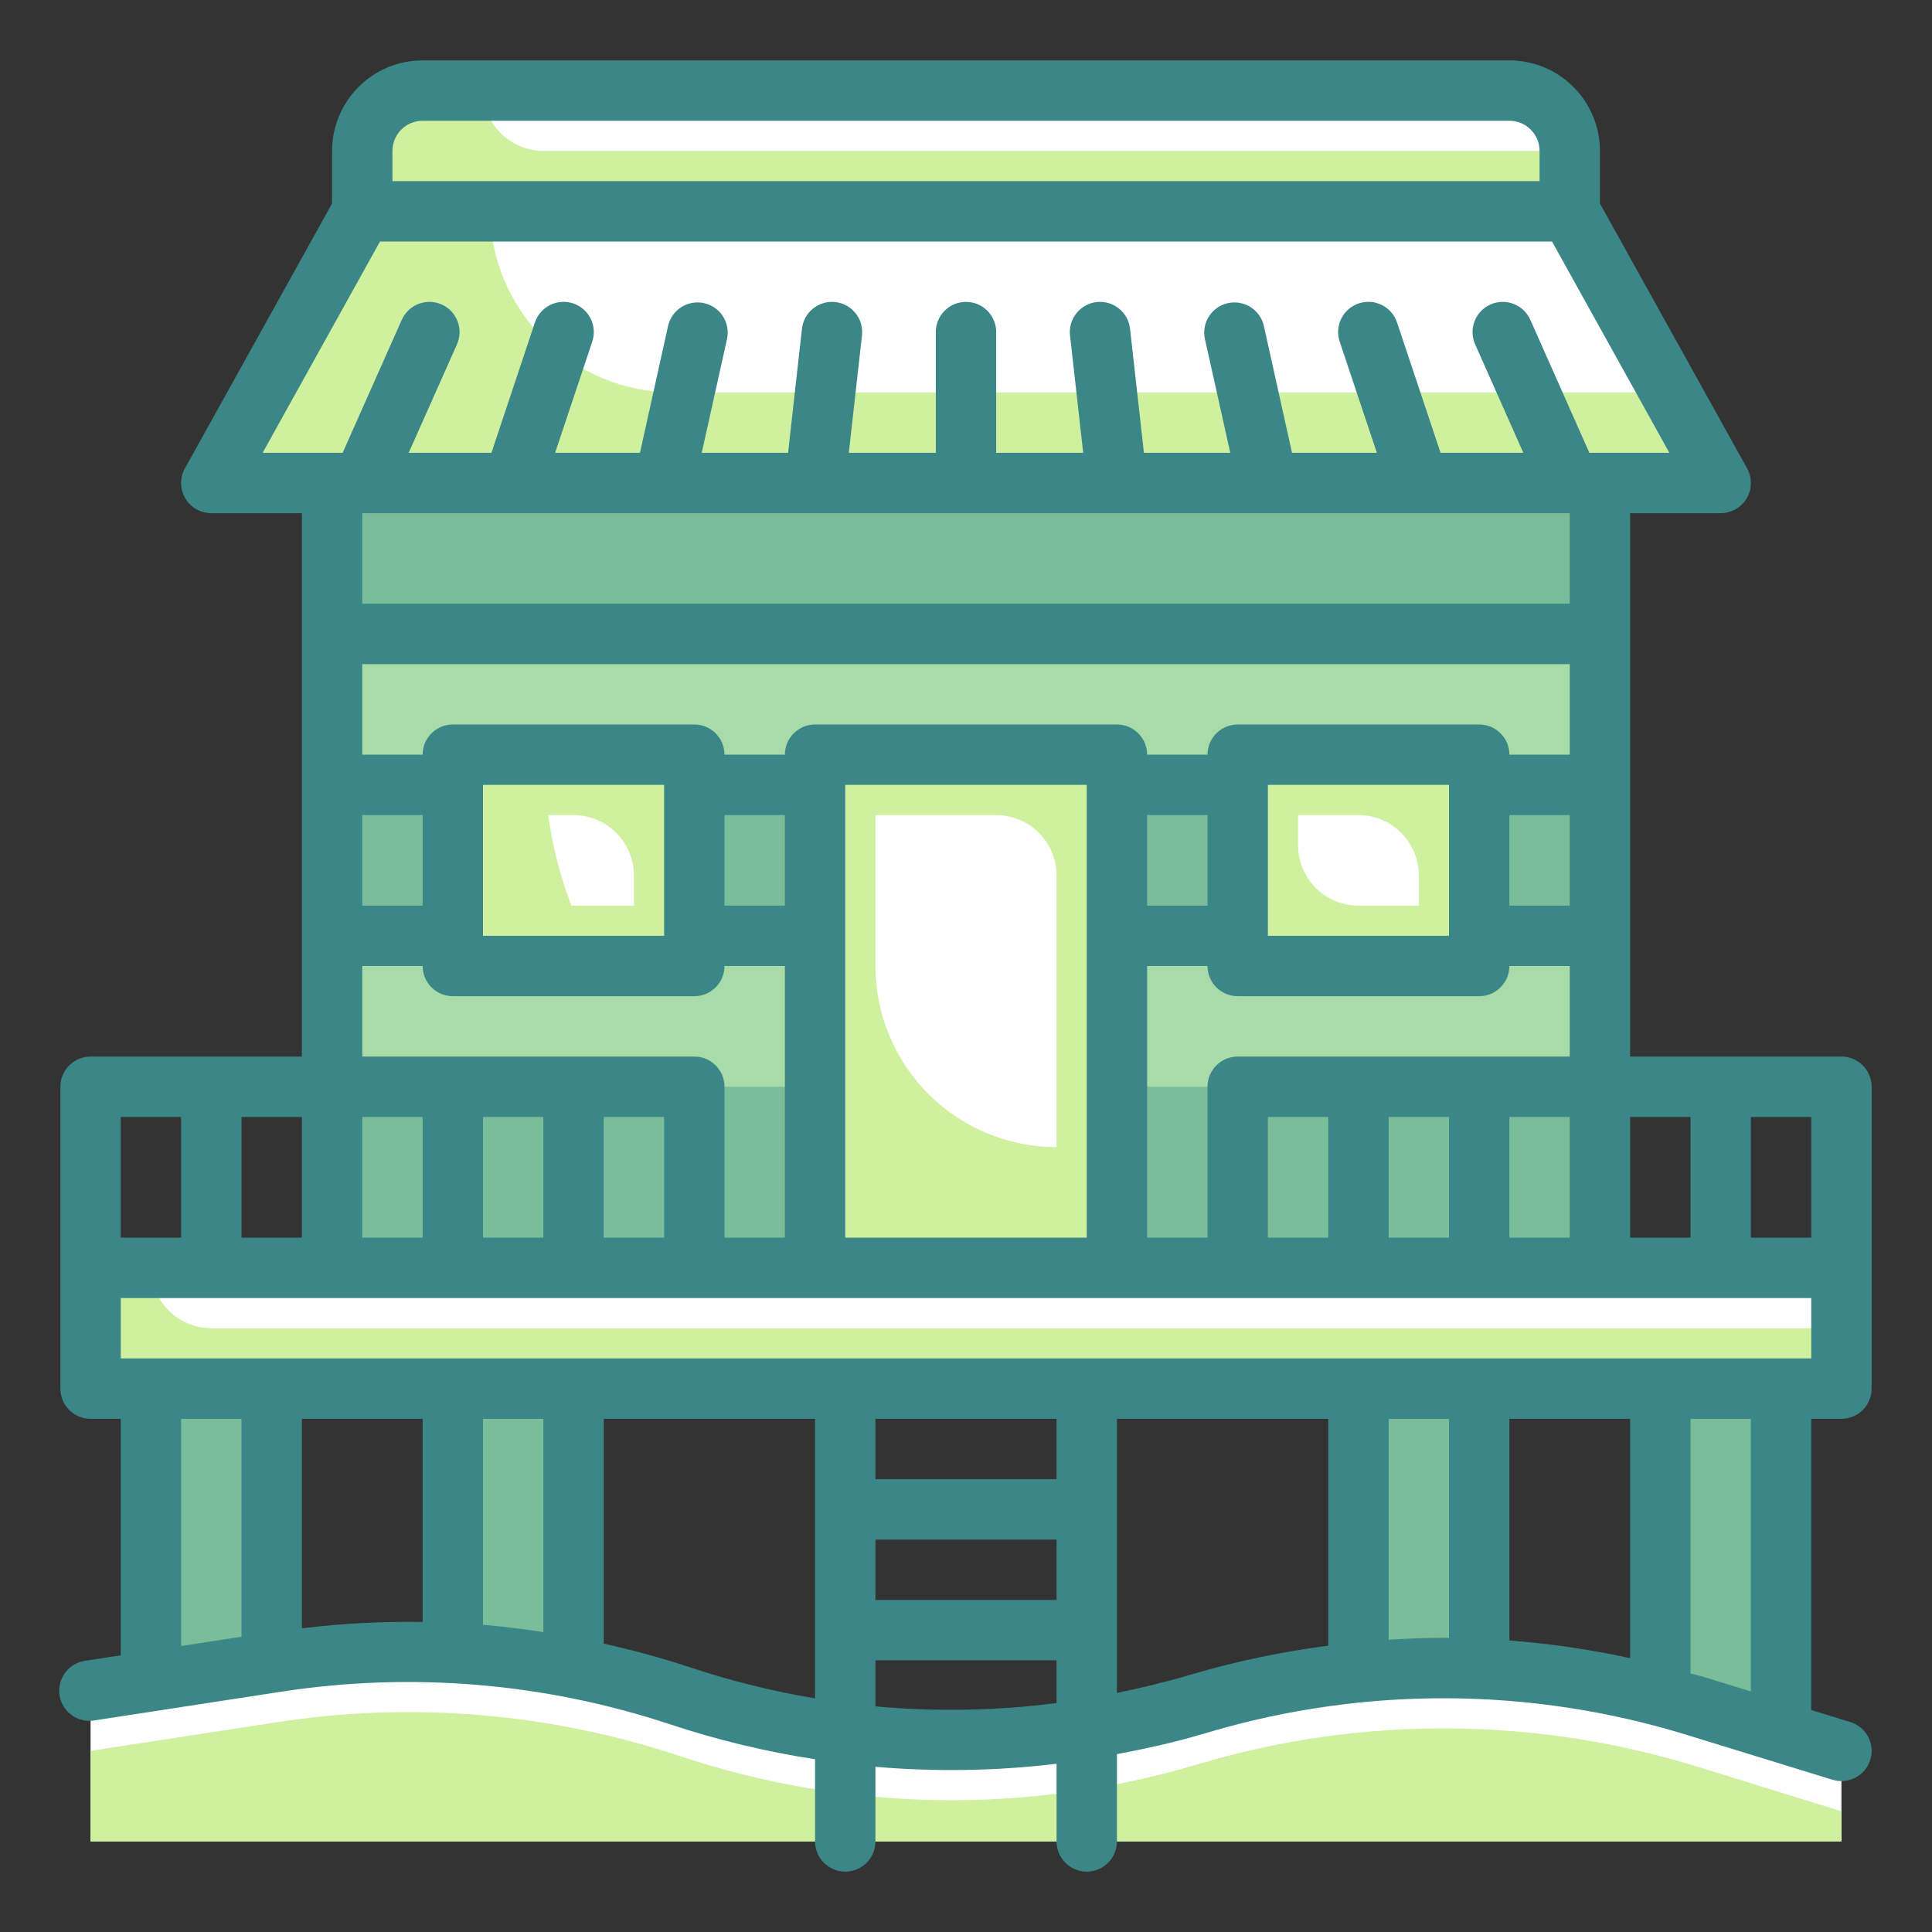 <?xml version="1.0" encoding="UTF-8" standalone="no"?> <svg width="64" height="64" viewBox="0 0 64 64" fill="none" xmlns="http://www.w3.org/2000/svg">
<rect x="0" y="0" width="64" height="64" fill="#333333" stroke="none"/>
<path d="M59 46H55V60H59V46Z" fill="#79BD9A"/>
<path d="M9 46H5V60H9V46Z" fill="#79BD9A"/>
<path d="M19 46H15V60H19V46Z" fill="#79BD9A"/>
<path d="M49 46H45V60H49V46Z" fill="#79BD9A"/>
<path d="M53 16H11V42H53V16Z" fill="#79BD9A"/>
<path d="M53 31H11V36H53V31Z" fill="#A8DBA8"/>
<path d="M53 26H11V31H53V26Z" fill="#79BD9A"/>
<path d="M53 21H11V26H53V21Z" fill="#A8DBA8"/>
<path d="M61 42H3V46H61V42Z" fill="white"/>
<path d="M3 61V56L9.2 55.047C13.671 54.359 18.241 54.746 22.532 56.176V56.176C28.047 58.013 33.992 58.117 39.568 56.476L39.784 56.412C45.144 54.835 50.85 54.87 56.19 56.512L61 58V61H3Z" fill="white"/>
<path d="M14 3H50C50.53 3 51.039 3.211 51.414 3.586C51.789 3.961 52 4.47 52 5V7H12V5C12 4.47 12.211 3.961 12.586 3.586C12.961 3.211 13.47 3 14 3Z" fill="white"/>
<path d="M57 16H7L12 7H52L57 16Z" fill="white"/>
<path d="M37 25H27V42H37V25Z" fill="white"/>
<path d="M49 25H41V32H49V25Z" fill="white"/>
<path d="M23 25H15V32H23V25Z" fill="white"/>
<path d="M57 16H7L12 7H16.23C16.25 8.597 16.898 10.122 18.034 11.245C19.17 12.368 20.703 12.998 22.3 13H55.33L57 16Z" fill="#CFF09E"/>
<path d="M52 5V7H12V5C12.002 4.47 12.213 3.962 12.588 3.588C12.962 3.213 13.47 3.002 14 3H16C16.002 3.53 16.213 4.038 16.587 4.412C16.962 4.787 17.47 4.998 18 5H52Z" fill="#CFF09E"/>
<path d="M61 44V46H3V42H5C5.002 42.53 5.213 43.038 5.588 43.413C5.962 43.787 6.47 43.998 7 44H61Z" fill="#CFF09E"/>
<path d="M3 61V58L9.2 57.047C13.671 56.359 18.241 56.746 22.532 58.176V58.176C28.047 60.013 33.992 60.117 39.568 58.476L39.784 58.412C45.144 56.835 50.85 56.87 56.19 58.512L61 60V61H3Z" fill="#CFF09E"/>
<path d="M27 25V42H37V25H27ZM35 38C33.409 38 31.883 37.368 30.757 36.243C29.632 35.117 29 33.591 29 32V27H33C33.53 27.002 34.038 27.213 34.413 27.587C34.787 27.962 34.998 28.47 35 29V38Z" fill="#CFF09E"/>
<path d="M15 25V32H23V25H15ZM21 30H18.93C18.557 29.034 18.298 28.027 18.16 27H19C19.53 27.002 20.038 27.213 20.413 27.587C20.787 27.962 20.998 28.47 21 29V30Z" fill="#CFF09E"/>
<path d="M41 25V32H49V25H41ZM47 30H45C44.47 30 43.961 29.789 43.586 29.414C43.211 29.039 43 28.53 43 28V27H45C45.53 27 46.039 27.211 46.414 27.586C46.789 27.961 47 28.47 47 29V30Z" fill="#CFF09E"/>
<path d="M61 35H54V17H57C57.174 17 57.345 16.954 57.496 16.868C57.648 16.782 57.774 16.657 57.862 16.507C57.95 16.357 57.998 16.186 58 16.012C58.002 15.838 57.959 15.666 57.874 15.514L53 6.741V5C53 4.204 52.684 3.441 52.121 2.879C51.559 2.316 50.796 2 50 2H14C13.204 2 12.441 2.316 11.879 2.879C11.316 3.441 11 4.204 11 5V6.741L6.126 15.514C6.041 15.666 5.998 15.838 6 16.012C6.002 16.186 6.05 16.357 6.138 16.507C6.226 16.657 6.352 16.782 6.503 16.868C6.655 16.954 6.826 17 7 17H10V35H3C2.735 35 2.48 35.105 2.293 35.293C2.105 35.48 2 35.735 2 36V46C2 46.265 2.105 46.52 2.293 46.707C2.48 46.895 2.735 47 3 47H4V54.834L2.848 55.012C2.714 55.027 2.585 55.069 2.468 55.136C2.351 55.202 2.249 55.291 2.167 55.398C2.086 55.505 2.026 55.627 1.993 55.757C1.96 55.887 1.953 56.023 1.973 56.156C1.993 56.288 2.04 56.416 2.11 56.53C2.181 56.645 2.274 56.744 2.384 56.822C2.493 56.899 2.617 56.954 2.749 56.983C2.88 57.011 3.016 57.013 3.148 56.988L9.348 56.035C13.662 55.376 18.07 55.75 22.212 57.125C23.773 57.642 25.375 58.027 27 58.277V61C27 61.265 27.105 61.52 27.293 61.707C27.48 61.895 27.735 62 28 62C28.265 62 28.52 61.895 28.707 61.707C28.895 61.52 29 61.265 29 61V58.527C30.998 58.699 33.009 58.666 35 58.427V61C35 61.265 35.105 61.52 35.293 61.707C35.48 61.895 35.735 62 36 62C36.265 62 36.52 61.895 36.707 61.707C36.895 61.52 37 61.265 37 61V58.109C37.955 57.928 38.906 57.717 39.848 57.44L40.064 57.376C45.236 55.851 50.742 55.885 55.894 57.476L60.706 58.957C60.831 58.996 60.963 59.009 61.094 58.997C61.225 58.984 61.352 58.946 61.468 58.885C61.584 58.823 61.687 58.74 61.771 58.639C61.854 58.537 61.917 58.42 61.956 58.295C61.995 58.169 62.008 58.038 61.996 57.907C61.983 57.776 61.945 57.649 61.884 57.533C61.822 57.417 61.739 57.314 61.638 57.23C61.536 57.147 61.419 57.084 61.294 57.045L60 56.646V47H61C61.265 47 61.52 46.895 61.707 46.707C61.895 46.52 62 46.265 62 46V36C62 35.735 61.895 35.48 61.707 35.293C61.52 35.105 61.265 35 61 35ZM60 41H58V37H60V41ZM54 41V37H56V41H54ZM50 41V37H52V41H50ZM46 41V37H48V41H46ZM42 41V37H44V41H42ZM38 41V32H40C40 32.265 40.105 32.52 40.293 32.707C40.48 32.895 40.735 33 41 33H49C49.265 33 49.52 32.895 49.707 32.707C49.895 32.52 50 32.265 50 32H52V35H41C40.735 35 40.48 35.105 40.293 35.293C40.105 35.48 40 35.735 40 36V41H38ZM24 41V36C24 35.735 23.895 35.48 23.707 35.293C23.52 35.105 23.265 35 23 35H12V32H14C14 32.265 14.105 32.52 14.293 32.707C14.48 32.895 14.735 33 15 33H23C23.265 33 23.52 32.895 23.707 32.707C23.895 32.52 24 32.265 24 32H26V41H24ZM16 41V37H18V41H16ZM12 41V37H14V41H12ZM8 41V37H10V41H8ZM12 17H52V20H12V17ZM52 30H50V27H52V30ZM41 24C40.735 24 40.48 24.105 40.293 24.293C40.105 24.48 40 24.735 40 25H38C38 24.735 37.895 24.48 37.707 24.293C37.52 24.105 37.265 24 37 24H27C26.735 24 26.48 24.105 26.293 24.293C26.105 24.48 26 24.735 26 25H24C24 24.735 23.895 24.48 23.707 24.293C23.52 24.105 23.265 24 23 24H15C14.735 24 14.48 24.105 14.293 24.293C14.105 24.48 14 24.735 14 25H12V22H52V25H50C50 24.735 49.895 24.48 49.707 24.293C49.52 24.105 49.265 24 49 24H41ZM48 26V31H42V26H48ZM40 30H38V27H40V30ZM26 30H24V27H26V30ZM22 26V31H16V26H22ZM14 30H12V27H14V30ZM20 37H22V41H20V37ZM28 26H36V41H28V26ZM13 5C13 4.735 13.105 4.48 13.293 4.293C13.48 4.105 13.735 4 14 4H50C50.265 4 50.52 4.105 50.707 4.293C50.895 4.48 51 4.735 51 5V6H13V5ZM12.588 8H51.412L55.3 15H52.65L50.694 10.594C50.586 10.352 50.387 10.162 50.139 10.067C49.892 9.971 49.616 9.978 49.374 10.086C49.132 10.194 48.942 10.393 48.847 10.641C48.751 10.888 48.758 11.164 48.866 11.406L50.462 15H47.721L46.279 10.683C46.195 10.431 46.014 10.223 45.777 10.104C45.539 9.985 45.264 9.966 45.012 10.05C44.76 10.134 44.552 10.315 44.433 10.552C44.314 10.79 44.295 11.065 44.379 11.317L45.611 15H42.8L41.864 10.783C41.802 10.528 41.643 10.308 41.421 10.169C41.199 10.031 40.931 9.985 40.675 10.042C40.419 10.099 40.196 10.254 40.053 10.473C39.91 10.693 39.86 10.96 39.912 11.217L40.754 15H37.894L37.434 10.889C37.419 10.758 37.379 10.632 37.316 10.517C37.252 10.402 37.167 10.301 37.064 10.219C36.962 10.137 36.844 10.076 36.718 10.039C36.592 10.003 36.459 9.991 36.329 10.006C36.198 10.021 36.072 10.061 35.957 10.124C35.842 10.188 35.741 10.273 35.659 10.376C35.577 10.478 35.516 10.596 35.479 10.722C35.443 10.848 35.431 10.98 35.446 11.111L35.882 15H33V11C33 10.735 32.895 10.48 32.707 10.293C32.52 10.105 32.265 10 32 10C31.735 10 31.48 10.105 31.293 10.293C31.105 10.48 31 10.735 31 11V15H28.118L28.554 11.111C28.569 10.98 28.557 10.848 28.521 10.722C28.484 10.596 28.423 10.478 28.341 10.376C28.259 10.273 28.158 10.188 28.043 10.124C27.928 10.061 27.802 10.021 27.671 10.006C27.541 9.991 27.408 10.003 27.282 10.039C27.156 10.076 27.038 10.137 26.936 10.219C26.833 10.301 26.747 10.402 26.684 10.517C26.621 10.632 26.581 10.758 26.566 10.889L26.106 15H23.246L24.086 11.217C24.138 10.96 24.087 10.693 23.945 10.473C23.802 10.254 23.579 10.099 23.323 10.042C23.067 9.985 22.799 10.031 22.577 10.169C22.355 10.308 22.195 10.528 22.134 10.783L21.2 15H18.389L19.619 11.317C19.661 11.192 19.677 11.06 19.668 10.929C19.659 10.798 19.624 10.67 19.565 10.552C19.506 10.435 19.425 10.33 19.325 10.244C19.226 10.157 19.111 10.092 18.986 10.05C18.861 10.008 18.73 9.992 18.598 10.001C18.467 10.01 18.339 10.045 18.221 10.104C18.104 10.163 17.999 10.244 17.913 10.344C17.826 10.443 17.761 10.558 17.719 10.683L16.279 15H13.538L15.138 11.406C15.246 11.164 15.253 10.888 15.157 10.641C15.11 10.518 15.039 10.406 14.949 10.311C14.858 10.216 14.75 10.139 14.63 10.086C14.388 9.978 14.112 9.971 13.865 10.067C13.617 10.162 13.418 10.352 13.31 10.594L11.35 15H8.7L12.588 8ZM4 37H6V41H4V37ZM6 47H8V54.219L6 54.527V47ZM14 47V53.729C12.663 53.708 11.327 53.779 10 53.94V47H14ZM18 54.066C17.336 53.966 16.669 53.88 16 53.823V47H18V54.066ZM22.846 55.228C21.911 54.92 20.961 54.66 20 54.448V47H27V56.261C25.591 56.025 24.202 55.679 22.846 55.228V55.228ZM29 51H35V53H29V51ZM35 49H29V47H35V49ZM29 56.525V55H35V56.415C33.01 56.672 30.998 56.709 29 56.525V56.525ZM39.5 55.458L39.284 55.521C38.528 55.743 37.765 55.921 37 56.081V47H44V54.515C42.478 54.712 40.973 55.027 39.5 55.458V55.458ZM46 54.318V47H48V54.257C47.333 54.253 46.666 54.276 46 54.318ZM54 47V54.928C52.682 54.642 51.345 54.446 50 54.343V47H54ZM58 56.031L56.481 55.563C56.322 55.514 56.16 55.481 56 55.434V47H58V56.031ZM60 45H4V43H60V45Z" fill="#3B8686"/>
</svg>
